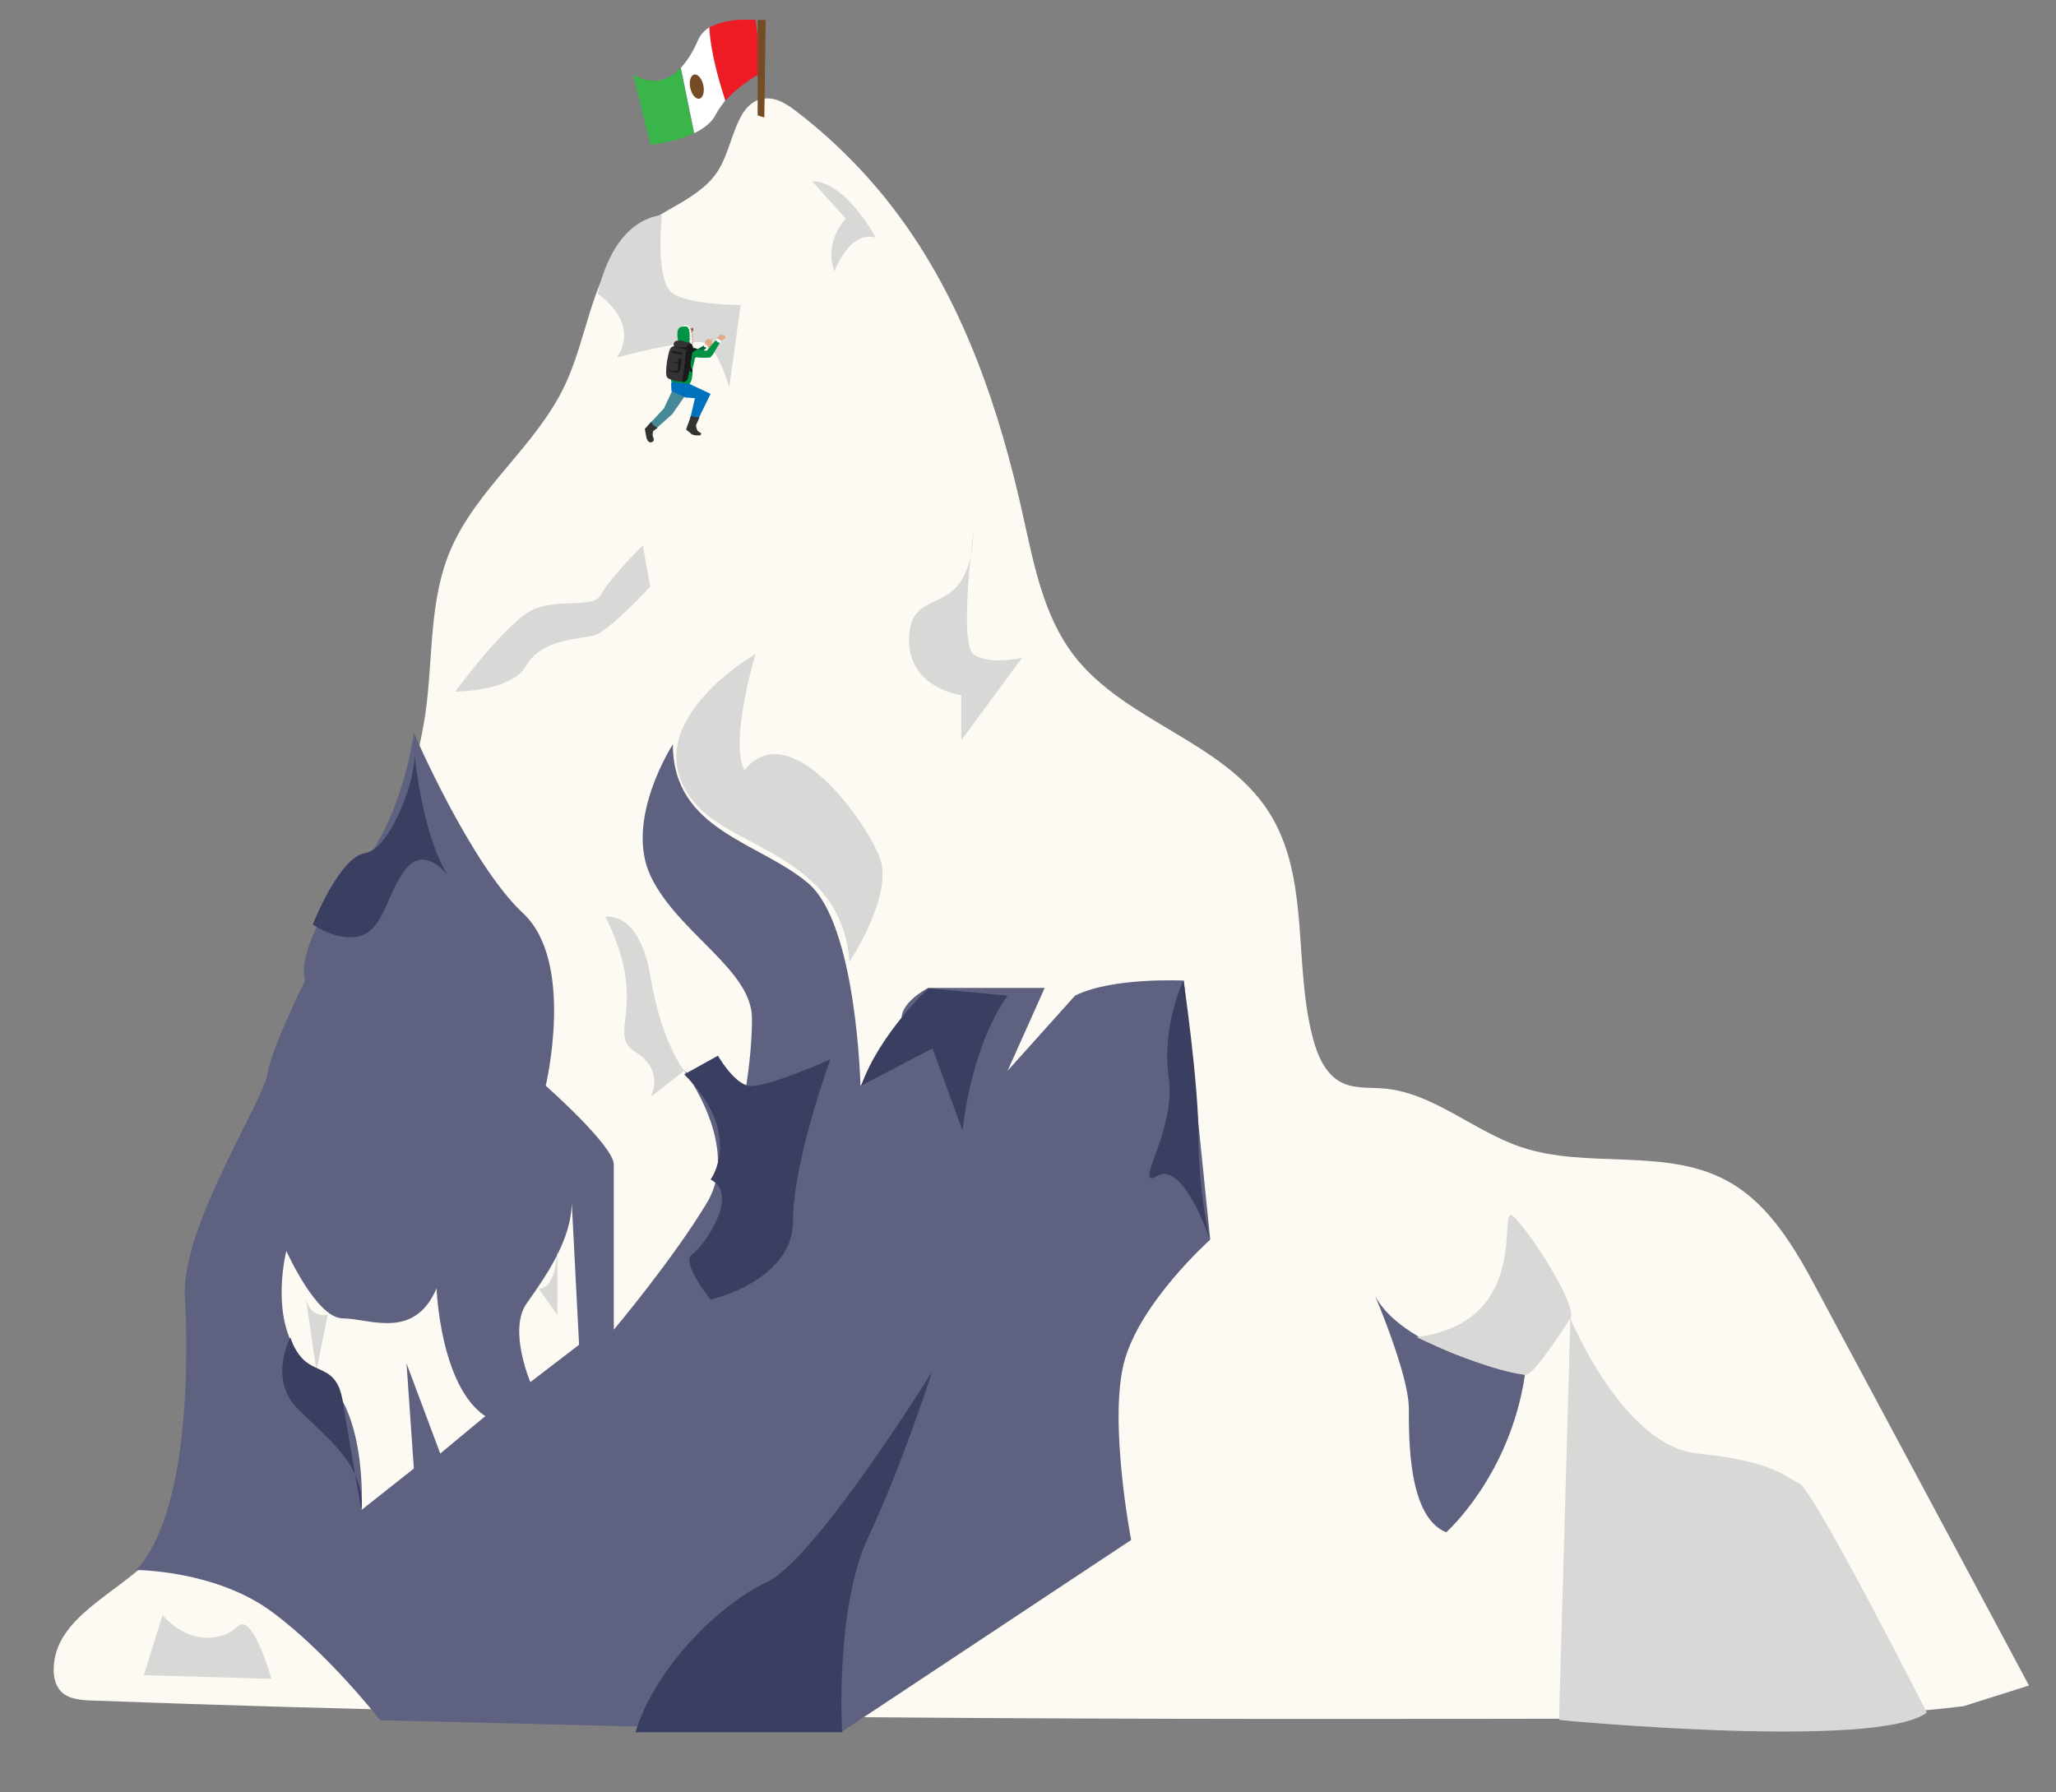 <?xml version="1.0" encoding="utf-8"?>
<!-- Generator: Adobe Illustrator 18.1.1, SVG Export Plug-In . SVG Version: 6.00 Build 0)  -->
<svg version="1.1" id="Layer_1" xmlns="http://www.w3.org/2000/svg" xmlns:xlink="http://www.w3.org/1999/xlink" x="0px" y="0px"
	 viewBox="0 96 616 537" enable-background="new 0 96 616 537" xml:space="preserve">
<rect x="0" y="96" width="616" height="537" fill="#808080" stroke="none"/>
<g>
	<g>
		<path fill="#FCFAF3" d="M607.9,601c-7.5-14-14.9-27.9-22.4-41.9c-1.5-2.7-2.9-5.5-4.4-8.2c-12-22.4-24-44.8-36-67.2
			c-7-13.2-14.8-27.1-28-34.1c-18.4-9.8-41.6-3.3-61.3-9.9c-14.4-4.8-26.5-16.5-41.6-17.6c-4-0.3-8.2,0.1-11.9-1.6
			c-5-2.3-7.5-8-8.9-13.3c-6-22.5-0.7-48.4-13.3-68c-13.6-21.2-43.1-26.9-58.4-46.9c-9.2-12-12-27.6-15.3-42.3
			c-6.9-31-17.3-61.8-35.8-87.6c-8.9-12.4-19.6-23.5-31.7-32.8c-2.8-2.2-6.1-4.4-9.6-4.1c-8.6,0.7-9.3,12.9-13.5,20.5
			c-5.2,9.6-17.6,12.5-25.9,19.8c-12.6,11.1-13.4,30.2-20.6,45.5c-8.6,18.4-26.7,31.2-34.5,49.9c-6.1,14.6-5.1,31.1-7.1,46.8
			c-3,22.8-12.3,44.3-21.5,65.3c-8.2,18.7-16.4,37.4-24.6,56.1c-8.9,20.3-17.8,40.9-20.4,62.9c-2.8,24.4,1.3,52.5-15.7,70.3
			c-10.6,11.1-29.1,18-29.4,33.3c-0.1,2.5,0.5,5.1,2.2,6.9c2.3,2.3,5.9,2.6,9.2,2.7c157.1,5.9,314.3,5.7,471.5,5.4
			c29.8,0,59.7-0.1,89.3-3.7"/>
	</g>
	<path fill="#5E6280" d="M252.3,614.8l86.6-57.4c0,0-6.7-34.9-2.2-52.9c4.5-18,25.9-37.1,25.9-37.1l-7.9-77.6c0,0-21.4-1.1-32.6,4.5
		l-20.2,22.5L313,392h-34.9c0,0-9,4.5-7.9,10.2s-12.4,19.1-12.4,19.1s-1.1-48.4-15.7-60.7c-14.6-12.4-40.5-15.7-40.5-41.6
		c0,0-14.6,22.5-6.7,39.4c7.9,16.9,30.4,28.1,30.4,42.7s-3.4,29.2-3.4,29.2L205,416.8c0,0,17,22.5,6.9,39.4
		c-10.1,16.9-28,38.2-28,38.2s0-43.9,0-49.5s-20.4-23.6-20.4-23.6s8.9-37.1-6.8-51.7s-32.7-54-32.7-54s-3.4,27-18,42.7
		s-15.8,28.1-14.6,31.5c0,0-10.1,20.2-11.3,28.1s-25.9,46.1-24.7,66.4c1.1,20.2,1.1,65.2-14.6,82.1c0,0,23.6,0,40.5,12.4
		s32.6,32.6,32.6,32.6L252.3,614.8z"/>
	<path fill="#FCFAF3" d="M171.3,456.2l2.2,42.7l-14.6,11.2c0,0-6.7-15.7-1.1-23.6S171.3,467.4,171.3,456.2z"/>
	<path fill="#FCFAF3" d="M145.4,520.3l-13.5,11.2l-10.1-27l2.2,31.5l-15.7,12.4c0,0,2.2-31.5-13.5-41.6c-15.7-10.1-9-36-9-36
		s9,20.2,16.9,20.2s21.4,6.7,28.1-9C130.8,482.1,131.9,511.3,145.4,520.3z"/>
	<path fill="#5E6280" d="M412,484.3c0,0,10.1,23.6,10.1,33.7c0,10.1,0,32.6,11.2,37.1c0,0,19.1-16.9,23.6-47.2
		C457,507.9,421,501.2,412,484.3z"/>
	<path fill="#D8D8D6" d="M198.3,160.4c0,0-2.2,20.2,3.4,23.6s20.2,3.4,20.2,3.4l-3.4,24.7c0,0-3.4-12.4-7.9-13.5
		c-4.5-1.1-25.9,4.5-25.9,4.5s7.9-9-5.6-19.1C179.2,184,182.6,162.6,198.3,160.4z"/>
	<path fill="#D8D8D6" d="M136.4,303.2c0,0,15.7-21.4,23.6-24.7s18,0,20.2-4.5s12.4-14.6,12.4-14.6l2.2,12.4c0,0-12.4,13.5-16.9,14.6
		s-15.7,1.1-20.2,9S136.4,303.2,136.4,303.2z"/>
	<path fill="#D8D8D6" d="M48.7,579.9l-5.6,18l38.2,1.1c0,0-5.6-20.2-10.1-15.7S56.6,588.9,48.7,579.9z"/>
	<path fill="#D8D8D6" d="M291.7,254.9c0,0-4.5,33.7,0,37.1s14.5,1.1,14.5,1.1L288,317.8v-13.5c0,0-16.7-2.2-15.6-18
		S290.5,283,291.7,254.9z"/>
	<path fill="#D8D8D6" d="M250,177.3c0,0,4.5-12.4,12.4-10.1c0,0-9-16.9-19.1-16.9l10.1,11.2C253.4,161.5,246.7,168.3,250,177.3z"/>
	<path fill="#D8D8D6" d="M98.2,489.9l-3.4,16.9l-3.4-23.6C91.5,483.2,91.5,491,98.2,489.9z"/>
	<path fill="#D8D8D6" d="M161.4,482.1l5.6,7.9v-20.2C167,469.7,167,482.1,161.4,482.1z"/>
	<path fill="#D8D8D6" d="M181.4,370.7c0,0,10.1-2.2,13.5,18c3.4,20.2,10.1,28.1,10.1,28.1l-10.1,7.9c0,0,4.5-7.9-4.5-13.5
		C181.4,405.6,194.9,397.7,181.4,370.7z"/>
	<path fill="#D8D8D6" d="M254.5,384.2c0,0,13.5-20.2,9-31.5s-27-42.7-40.5-25.9c-4.5-9,3.4-34.9,3.4-34.9s-37.9,21.8-18,45
		C219.8,350.3,252.3,352.7,254.5,384.2z"/>
	<path fill="#D8D8D6" d="M457,507.9c2.5,0.3,11.2-13.5,13.5-16.9s-11.2-24.7-16.9-30.4s6.7,31.5-29.2,36
		C424.4,496.7,445.7,506.8,457,507.9z"/>
	<path fill="#D8D8D6" d="M577.3,609.1c0,0-33.7-66.4-38.2-68.6s-7.9-6.7-30.4-9c-22.5-2.2-38.2-40.5-38.2-40.5l-3.4,120.3
		C467.1,611.4,562.7,620.4,577.3,609.1z"/>
	<path fill="#3A3E60" d="M124.1,321.2c0,0,2.2,24.7,10.1,37.1c0,0-6.7-9-12.4-2.2c-5.6,6.7-6.7,18-13.5,20.2S93.7,373,93.7,373
		s7.9-20.2,15.7-21.4S125.2,328,124.1,321.2z"/>
	<path fill="#3A3E60" d="M278.2,392.1c0,0-14.6,13.5-20.2,29.2l21.4-11.2l9,24.7c0,0,2.2-24.7,13.5-40.5L278.2,392.1z"/>
	<path fill="#3A3E60" d="M252.3,615c0,0-2.2-37.2,7.9-58.6c10.1-21.4,19.1-49.5,19.1-49.5s-34.9,56.3-49.5,63.1S196.1,596,190.4,615
		H252.3z"/>
	<path fill="#3A3E60" d="M87,496.7c0,0-6.7,12.4,2.2,21.4c9,9,20.2,16.9,19.1,30.4c0,0-3.4-19.1-5.6-32.6
		C100.5,502.3,91.5,510.2,87,496.7z"/>
	<path fill="#3A3E60" d="M354.6,389.8c0,0,4.5,30.4,4.5,47.2s3.4,30.4,3.4,30.4s-7.9-23.6-15.7-19.1s5.6-13.5,3.4-29.2
		C347.9,403.3,354.6,389.8,354.6,389.8z"/>
	<path fill="#3A3E60" d="M205,417.9l10.1-5.6c0,0,4.5,7.9,9,9s24.7-7.9,24.7-7.9s-11.2,30.4-11.2,48.4s-24.7,23.6-24.7,23.6
		s-9-11.2-5.6-13.5s14.6-18,5.6-22.5C212.9,449.4,223,435.9,205,417.9z"/>
</g>
<g>
	<polygon fill="#E0A984" points="211,199.7 211.4,198.1 212.2,197.4 212.6,197.8 213.2,197.5 213.5,199.5 212.6,200.1 211.5,200.3 	
		"/>
	<polygon fill="#458996" points="202.4,208.6 201.1,210.9 201.3,213.3 198.9,218.4 194.2,223.4 195.8,225.1 201.4,220.1 
		205.5,214.2 206.4,209.4 	"/>
	<path fill="#8C6239" d="M204.3,198.1c0,0-1.4-1.3-0.4-2.8c1-1.5,2.7-1.3,3.3-0.8l0.3-0.4c0,0,0.6,0.9-0.1,1.2
		c-0.1,0-0.2,2.7-0.2,2.6c0-0.1-1.5,0.8-1.5,0.8L204.3,198.1z"/>
	<path fill="#E0A984" d="M203.6,198.9l0.6-0.9l1.5,0l0.3-0.7c0,0-0.7-0.7,0.2-0.8l0.5,1l0.4-0.2l-0.3-1.3l0.7-0.7l0.2,3.8l-1.2,0
		L206,200L203.6,198.9z"/>
	<polygon fill="#0071BC" points="201.8,208.6 206.4,209.6 206.5,211 212.9,214 208.5,223 206.5,222.7 208.2,215.3 205.4,215.1 
		201.2,213.2 201.1,210.9 	"/>
	<polygon fill="#006837" points="203.3,199.6 207,202 208.3,201 211.1,199.4 211.7,200.2 207.3,204.1 202.1,201.1 	"/>
	<path fill="#009245" d="M201.1,210.4l-0.1-2.1c0,0,0.1-2.2,0.1-2.9c-0.1-1.4,0.1-3.8,1.1-5.9c0.9-0.5,1.4-0.6,1.4-0.6
		s1.3,0.6,2.2,0.4l1.5,0.7l1,0.3l-0.2,3.7l-0.7,2.8c0,0,0.4,2.4-0.8,4.3L201.1,210.4z"/>
	<path fill="#009245" d="M205.7,200.7c-0.2,1.1,0.9,1.9,2.8,2.3c1.9,0.4,4.3,0.1,4.3,0.1l0.8-0.9l2.3-3.9l-1-0.9l-3.2,3.7
		C209.8,201,205.9,199.5,205.7,200.7z"/>
	<path fill="#E0A984" d="M216.6,196.4l-1-0.1l-0.3,0.7l-0.5,0l0,0.7l1.1,0.6l1.3-1C217.2,197.3,217.9,196.6,216.6,196.4z"/>
	<path fill="#333333" d="M206.7,222.7c0,0-0.9,0.5-1.1,2.1c0,0,0.7,0.4,1.4,1.1c0.7,0.8,2.9,0.5,2.9,0.5l0.2-0.6c0,0-1-0.5-1.2-0.9
		c-0.2-0.4-0.5-2-0.5-2L206.7,222.7z"/>
	<path fill="#009245" d="M206.4,199.8c0,0-0.2-0.6,0.5-0.7c0,0,0.8-2.2-0.3-4.9c0,0-0.8-0.8-2.7-0.2c-1.9,0.7-0.4,5.5-0.4,5.5
		L206.4,199.8z"/>
	<path fill="#FFFFFF" d="M206.5,199.2l0.3,0.2l0-0.2l0.3,0L207,199l0.5-0.3l-0.3-0.1l0.3-0.5l-0.3-0.3l0.2-0.6l-0.3-0.3l0.3-0.2
		l-0.3-0.3l0.3-0.4l-0.4-0.3l0.3-0.2l-0.3-0.2l0.2-0.4l-0.3-0.1l0-0.3l-0.2-0.2l0-0.4l-0.4,0l-0.2-0.4l-0.6,0.1l-0.4-0.3l-0.3,0.3
		l-0.3-0.1l-0.1,0.3c0,0,1.2-0.2,1.8,0.3l0.1,0.5l0.3,0.2l-0.2,0.6l0.3,0.1l-0.2,0.6l0.3,0.2l-0.4,0.5l0.4,0l-0.3,0.5l0.4,0.2
		l-0.4,0.3l0.2,0.4c0,0-0.2,0.1-0.2,0.1c0,0,0.4,0.5,0.4,0.5s-0.2,0-0.2,0l0.1,0.2C206.9,199,206.8,199.1,206.5,199.2z"/>
	<path fill="#333333" d="M207.4,201.4c0,0,1-2.2-1.2-2.8c-2.2-0.7-3.3-0.7-3.9-0.3c-0.7,0.4-0.4,1.5-0.4,1.5s-0.7-0.2-1.2,0.9
		s-1.8,7.6-0.7,8.5c1,0.9,5.5,1.9,6,0.2S207.4,201.4,207.4,201.4z"/>
	<path fill="#1A1A1A" d="M206.9,199c0,0-1.2,0-1.1,1.1l-3.9-0.2l4.1,0.9c0,0-0.5,0.2-0.6,1.4c0,1.1-1,8.3-1,8.3s1.3,0,1.6-0.9
		s1.3-6.6,1.4-8.2C207.4,201.4,208,199.4,206.9,199z"/>
	<path fill="#1A1A1A" d="M200.5,206.1c0,0-0.2,1,0.4,1.2c0.6,0.1,2.6,0.9,2.9-0.6c0.3-1.5,0.4-3.1,0.4-3.1s-0.8-0.6-0.9,0.3
		l-0.1,0.7l-2.2-0.3l2.2,0.7c0,0,0.1,1.9-0.4,2.1S200.5,207.3,200.5,206.1z"/>
	<polygon fill="#1A1A1A" points="201.3,201.1 201.2,201.7 204.3,202.2 204.3,201.6 	"/>
	<path fill="#1A1A1A" d="M206.8,205c0,0,0.1,1.6,0.7,1.6c0,0-0.1,0.5,0,0.8c0.1,0.3-0.7,0.1-1-0.5S206.8,205,206.8,205z"/>
	<path fill="#1A1A1A" d="M207.2,201.8c0,0,1.1-0.9,1.8-1.1l-0.4-0.3h-1.2L207.2,201.8z"/>
	<path fill="#FFFFFF" d="M211.2,199.1l-0.4,0.2l0.2,0.3c0,0-0.1,0.4,0,0.4c0.1,0,0.5,0,0.5,0v0.3l0.3,0l0.1,0.3l0.2-0.5l0.2-0.1
		l-0.4-0.2l0.1-0.4l-0.5,0.1l0.1-0.4l-0.3,0.1L211.2,199.1z"/>
	<polygon fill="#FFFFFF" points="214.5,197.9 214.4,198.1 214.9,198.2 215,198.6 215.3,198.5 215.5,198.8 215.7,198.6 216,198.8 
		216,198.4 216.3,198.2 215.8,198.1 215.8,197.8 215.3,197.8 215.3,197.4 214.8,197.6 214.5,197.4 	"/>
	<path fill="#333333" d="M195.2,222.3l-2,2.2c0,0,0.3,1.8,0.4,2.3s0.5,2,1.6,1.7c1.1-0.3,0.6-1.3,0.4-1.8c-0.2-0.5,0.1-1.6,0.1-1.6
		l1.3-0.9C197.1,224.1,195.3,223.6,195.2,222.3z"/>
	<path fill="#333333" d="M207,220.6c0,0,1.3,0.5,2.6,0.4l-1.2,2.7l-2.5,0.1L207,220.6z"/>
</g>
<g>
	<g>
		<path fill="#ED1C24" d="M228.3,117.7l-1.9-15.7c0,0-8.6-0.9-13.9,2.3c0.4,7.6,3,16.4,4.8,21.9C221.9,121,228.3,117.7,228.3,117.7z
			"/>
		<path fill="#39B54A" d="M189.7,118.4l5.2,21c0,0,7.2-0.7,13-3.5l-4-19.6C200.6,120,196,121.8,189.7,118.4z"/>
		<path fill="#FFFFFF" d="M214.4,130.4c0.8-1.5,1.8-2.9,2.9-4.3c-1.8-5.5-4.4-14.3-4.8-21.9c-1.4,0.9-2.6,2.1-3.3,3.7
			c-1.3,3-3,6.1-5.2,8.4l4,19.6C210.7,134.6,213.2,132.8,214.4,130.4z"/>
	</g>
	
		<ellipse transform="matrix(0.977 -0.211 0.211 0.977 -21.047 46.929)" fill="#754C24" cx="208.9" cy="121.9" rx="2" ry="3.7"/>
	<polygon fill="#754C24" points="229,131.2 229.4,102 227,102 227,130.6 	"/>
</g>
</svg>
